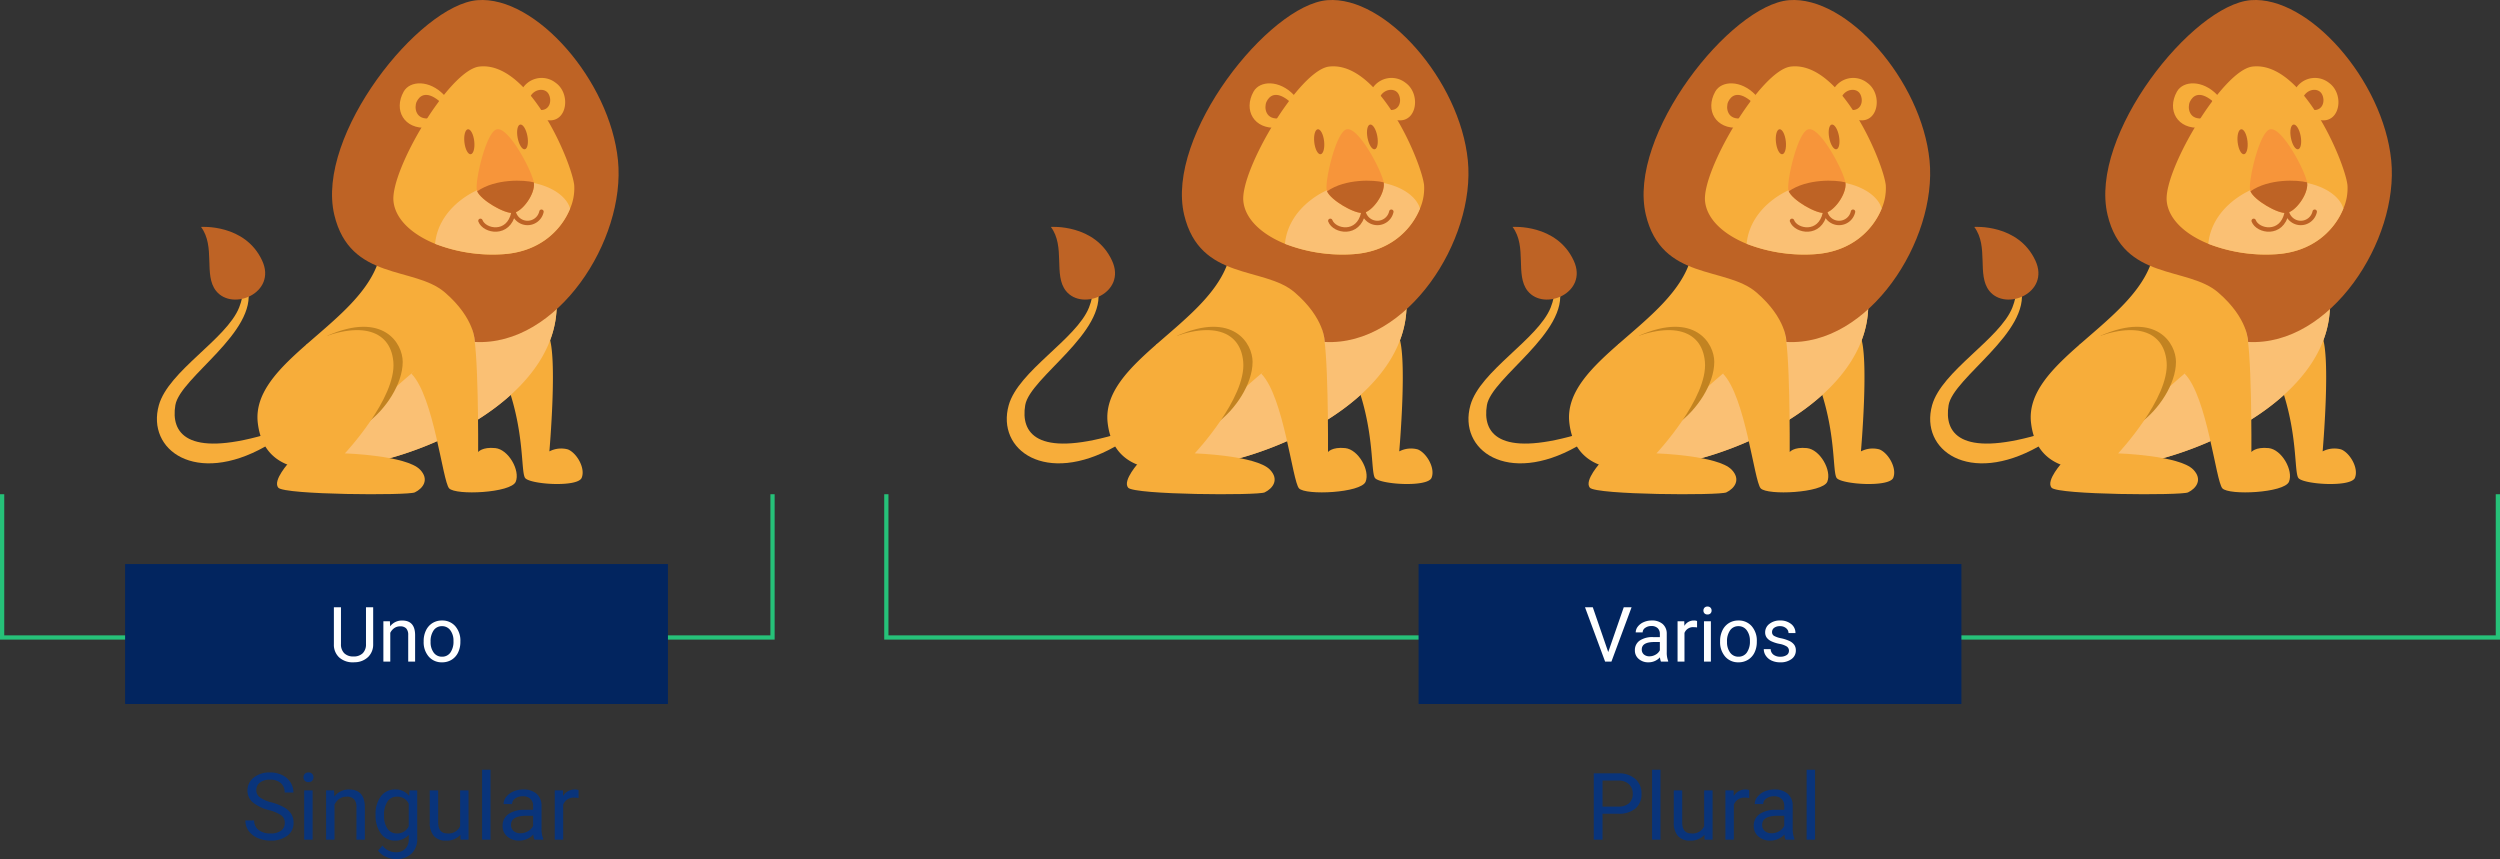 <svg xmlns="http://www.w3.org/2000/svg" width="589.5" height="202.577" viewBox="0 0 589.5 202.577">
  <rect x="0" y="0" width="589.5" height="202.577" fill="#333333" stroke="none"/>
  <g id="Grupo_13208" data-name="Grupo 13208" transform="translate(-405.5 -5817)">
    <g id="Grupo_13189" data-name="Grupo 13189" transform="translate(321.459 4229.504)">
      <path id="Trazado_10114" data-name="Trazado 10114" d="M146.387,1779.635c-18.3,5.237-22.087-.467-21-7s19.363-17.137,17.11-27.532c-2.1-9.713.433-1.77-2.066,4.492-2.987,7.485-16.671,14.944-18.933,23.04-2.955,10.577,8.7,18.992,25.114,9.73S146.387,1779.635,146.387,1779.635Z" transform="translate(0 -89.591)" fill="#f7ad3a"/>
      <path id="Trazado_10115" data-name="Trazado 10115" d="M248.779,1743.784c.061,20.221-25.838,33.443-42.948,37.176a73.648,73.648,0,0,1-11.087,1.754c-7.734.467-15.313-1.339-16.445-10.931-1.711-14.466,24.266-23.332,28.621-38.731,0,0,37.15-5.556,41.454,8.037A8.91,8.91,0,0,1,248.779,1743.784Z" transform="translate(-33.467 -84.539)" fill="#f7ad3a"/>
      <path id="Trazado_10116" data-name="Trazado 10116" d="M321.328,1790.145c3.577,10.733,2.8,19.132,3.733,20.688s12.444,2.333,13.377,0-1.244-5.911-3.266-6.689a5.994,5.994,0,0,0-4.355.467s1.978-22.517-.156-27.221S321.328,1790.145,321.328,1790.145Z" transform="translate(-117.232 -110.678)" fill="#f7ad3a"/>
      <path id="Trazado_10117" data-name="Trazado 10117" d="M272.106,1756.715c.061,20.221-25.838,33.443-42.948,37.176a73.617,73.617,0,0,1-11.087,1.754c5.971-13.576,32.2-33.391,37.53-34.575,3.353-.743,10.482-4.934,16.1-7.051A8.908,8.908,0,0,1,272.106,1756.715Z" transform="translate(-56.793 -97.47)" fill="#fac074"/>
      <path id="Trazado_10118" data-name="Trazado 10118" d="M265.734,1784.548c5.321,5.425,7.343,25.334,8.9,27.045s14.622,1.089,15.711-1.555-1.711-7.622-4.822-7.933-4.044.933-4.044.933.163-25.75-1.4-28.925S265.734,1784.548,265.734,1784.548Z" transform="translate(-84.692 -108.95)" fill="#f7ad3a"/>
      <path id="Trazado_10119" data-name="Trazado 10119" d="M254.291,1668.129c19.443,1.072,35.62-24,33.754-42.805s-19.443-38.875-33.132-37.786-38.254,31.833-33.754,50.651c3.733,15.612,18.837,12.034,26.062,18.256S254.291,1668.129,254.291,1668.129Z" transform="translate(-58.284 0)" fill="#be6325"/>
      <path id="Trazado_10120" data-name="Trazado 10120" d="M328.08,1634.969a5.347,5.347,0,0,1,8.192-1.97c3.629,2.6,2.7,9.423-1.918,8.807S328.08,1634.969,328.08,1634.969Z" transform="translate(-121.185 -25.966)" fill="#f7ad3a"/>
      <path id="Trazado_10121" data-name="Trazado 10121" d="M269.546,1637.622c-3.4-3.571-8.026-3.427-9.506-.771-2.427,4.355.089,8.918,5.585,8.5S269.546,1637.622,269.546,1637.622Z" transform="translate(-80.818 -27.744)" fill="#f7ad3a"/>
      <path id="Trazado_10122" data-name="Trazado 10122" d="M333.05,1640.418c.894-2.1,3.616-2.45,4.472-.816s.155,3.889-2.022,3.733S333.05,1640.418,333.05,1640.418Z" transform="translate(-124.094 -29.898)" fill="#be6325"/>
      <path id="Trazado_10123" data-name="Trazado 10123" d="M273.594,1642.8c-3.108-2.468-4.586-1.03-5.208.254s-.35,4.536,3.422,3.882S273.594,1642.8,273.594,1642.8Z" transform="translate(-86.093 -31.58)" fill="#be6325"/>
      <path id="Trazado_10124" data-name="Trazado 10124" d="M297.173,1658.754c-2.013,4.977-7.164,10.43-16.453,10.8a37.468,37.468,0,0,1-15.391-2.489c-5.591-2.282-9.4-5.9-9.808-10.059-.726-7.363,13.169-30.9,20.221-31.732,11.856-1.391,21.881,22.814,22.4,28A12.057,12.057,0,0,1,297.173,1658.754Z" transform="translate(-78.698 -22.08)" fill="#f7ad3a"/>
      <path id="Trazado_10125" data-name="Trazado 10125" d="M375.343,1780.4" transform="translate(-148.849 -112.912)" fill="#be6325"/>
      <path id="Trazado_10126" data-name="Trazado 10126" d="M218.07,1775.4c13.161-5.782,17.724,1.848,17.724,6.18,0,5.289-4.148,11.326-8.346,14.377-2.2,1.6-2.646.622-2.646.622Z" transform="translate(-56.793 -108.764)" fill="#c28321"/>
      <path id="Trazado_10127" data-name="Trazado 10127" d="M196.293,1778.585c12-5.885,19.782-3.773,20.475,4.107.753,8.57-11.431,21.584-11.431,21.584s14.515.485,17.732,3.843c2.229,2.327.721,4.4-1.244,5.358-1.567.763-30.8.6-32.2-1.113s2.644-6.066,2.644-6.066Z" transform="translate(-39.972 -109.877)" fill="#f7ad3a"/>
      <path id="Trazado_10128" data-name="Trazado 10128" d="M146.123,1716.509c3.478,4.682.546,11.332,3.559,15.1,3.883,4.855,14.359.447,10.867-7.133C156.526,1715.739,146.123,1716.509,146.123,1716.509Z" transform="translate(-14.681 -75.504)" fill="#be6325"/>
      <path id="Trazado_10129" data-name="Trazado 10129" d="M311.056,1697c-2.013,4.977-7.164,10.43-16.453,10.8a37.466,37.466,0,0,1-15.391-2.489c.812-8.616,9.852-14.336,18.087-14.725C304.229,1690.262,309.941,1693.209,311.056,1697Z" transform="translate(-92.581 -60.329)" fill="#fac074"/>
      <path id="Trazado_10130" data-name="Trazado 10130" d="M311.521,1680.7c-2.022.3-7.691-3.025-8.538-5.1a1.267,1.267,0,0,1-.078-.234c-.484-2.057,2.083-13.411,4.571-14.345,2.722-1.02,8.357,9.609,8.849,12.47l.026.156C316.654,1676.265,313.621,1680.386,311.521,1680.7Z" transform="translate(-106.415 -42.996)" fill="#f7953a"/>
      <path id="Trazado_10131" data-name="Trazado 10131" d="M311.715,1697.838c-2.022.3-7.691-3.025-8.538-5.1,4.321-3.033,11.1-2.7,13.342-2.109l.026.156C316.848,1693.4,313.815,1697.526,311.715,1697.838Z" transform="translate(-106.608 -60.136)" fill="#be6325"/>
      <path id="Trazado_10132" data-name="Trazado 10132" d="M312.788,1708.569c-1.166,5.444-6.844,4.355-7.777,1.866" transform="translate(-107.682 -70.867)" fill="none" stroke="#be6325" stroke-linecap="round" stroke-miterlimit="10" stroke-width="1.042"/>
      <path id="Trazado_10133" data-name="Trazado 10133" d="M330.377,1707.588a3.362,3.362,0,0,1-6.611-.207" transform="translate(-118.659 -70.171)" fill="none" stroke="#be6325" stroke-linecap="round" stroke-miterlimit="10" stroke-width="1.042"/>
      <path id="Trazado_10134" data-name="Trazado 10134" d="M298.147,1663.809c.182,1.627-.19,3-.83,3.075s-1.307-1.189-1.489-2.816.19-3,.83-3.075S297.965,1662.182,298.147,1663.809Z" transform="translate(-102.28 -43.018)" fill="#be6325"/>
      <path id="Trazado_10135" data-name="Trazado 10135" d="M328.3,1661.017c.3,1.608.036,3.009-.6,3.129s-1.392-1.088-1.7-2.7-.036-3.009.6-3.129S328,1659.408,328.3,1661.017Z" transform="translate(-119.898 -41.451)" fill="#be6325"/>
    </g>
    <g id="Grupo_13193" data-name="Grupo 13193" transform="translate(-65.102 -9)">
      <g id="Grupo_13190" data-name="Grupo 13190" transform="translate(586.959 4238.504)">
        <path id="Trazado_10114-2" data-name="Trazado 10114" d="M146.387,1779.635c-18.3,5.237-22.087-.467-21-7s19.363-17.137,17.11-27.532c-2.1-9.713.433-1.77-2.066,4.492-2.987,7.485-16.671,14.944-18.933,23.04-2.955,10.577,8.7,18.992,25.114,9.73S146.387,1779.635,146.387,1779.635Z" transform="translate(0 -89.591)" fill="#f7ad3a"/>
        <path id="Trazado_10115-2" data-name="Trazado 10115" d="M248.779,1743.784c.061,20.221-25.838,33.443-42.948,37.176a73.648,73.648,0,0,1-11.087,1.754c-7.734.467-15.313-1.339-16.445-10.931-1.711-14.466,24.266-23.332,28.621-38.731,0,0,37.15-5.556,41.454,8.037A8.91,8.91,0,0,1,248.779,1743.784Z" transform="translate(-33.467 -84.539)" fill="#f7ad3a"/>
        <path id="Trazado_10116-2" data-name="Trazado 10116" d="M321.328,1790.145c3.577,10.733,2.8,19.132,3.733,20.688s12.444,2.333,13.377,0-1.244-5.911-3.266-6.689a5.994,5.994,0,0,0-4.355.467s1.978-22.517-.156-27.221S321.328,1790.145,321.328,1790.145Z" transform="translate(-117.232 -110.678)" fill="#f7ad3a"/>
        <path id="Trazado_10117-2" data-name="Trazado 10117" d="M272.106,1756.715c.061,20.221-25.838,33.443-42.948,37.176a73.617,73.617,0,0,1-11.087,1.754c5.971-13.576,32.2-33.391,37.53-34.575,3.353-.743,10.482-4.934,16.1-7.051A8.908,8.908,0,0,1,272.106,1756.715Z" transform="translate(-56.793 -97.47)" fill="#fac074"/>
        <path id="Trazado_10118-2" data-name="Trazado 10118" d="M265.734,1784.548c5.321,5.425,7.343,25.334,8.9,27.045s14.622,1.089,15.711-1.555-1.711-7.622-4.822-7.933-4.044.933-4.044.933.163-25.75-1.4-28.925S265.734,1784.548,265.734,1784.548Z" transform="translate(-84.692 -108.95)" fill="#f7ad3a"/>
        <path id="Trazado_10119-2" data-name="Trazado 10119" d="M254.291,1668.129c19.443,1.072,35.62-24,33.754-42.805s-19.443-38.875-33.132-37.786-38.254,31.833-33.754,50.651c3.733,15.612,18.837,12.034,26.062,18.256S254.291,1668.129,254.291,1668.129Z" transform="translate(-58.284 0)" fill="#be6325"/>
        <path id="Trazado_10120-2" data-name="Trazado 10120" d="M328.08,1634.969a5.347,5.347,0,0,1,8.192-1.97c3.629,2.6,2.7,9.423-1.918,8.807S328.08,1634.969,328.08,1634.969Z" transform="translate(-121.185 -25.966)" fill="#f7ad3a"/>
        <path id="Trazado_10121-2" data-name="Trazado 10121" d="M269.546,1637.622c-3.4-3.571-8.026-3.427-9.506-.771-2.427,4.355.089,8.918,5.585,8.5S269.546,1637.622,269.546,1637.622Z" transform="translate(-80.818 -27.744)" fill="#f7ad3a"/>
        <path id="Trazado_10122-2" data-name="Trazado 10122" d="M333.05,1640.418c.894-2.1,3.616-2.45,4.472-.816s.155,3.889-2.022,3.733S333.05,1640.418,333.05,1640.418Z" transform="translate(-124.094 -29.898)" fill="#be6325"/>
        <path id="Trazado_10123-2" data-name="Trazado 10123" d="M273.594,1642.8c-3.108-2.468-4.586-1.03-5.208.254s-.35,4.536,3.422,3.882S273.594,1642.8,273.594,1642.8Z" transform="translate(-86.093 -31.58)" fill="#be6325"/>
        <path id="Trazado_10124-2" data-name="Trazado 10124" d="M297.173,1658.754c-2.013,4.977-7.164,10.43-16.453,10.8a37.468,37.468,0,0,1-15.391-2.489c-5.591-2.282-9.4-5.9-9.808-10.059-.726-7.363,13.169-30.9,20.221-31.732,11.856-1.391,21.881,22.814,22.4,28A12.057,12.057,0,0,1,297.173,1658.754Z" transform="translate(-78.698 -22.08)" fill="#f7ad3a"/>
        <path id="Trazado_10125-2" data-name="Trazado 10125" d="M375.343,1780.4" transform="translate(-148.849 -112.912)" fill="#be6325"/>
        <path id="Trazado_10126-2" data-name="Trazado 10126" d="M218.07,1775.4c13.161-5.782,17.724,1.848,17.724,6.18,0,5.289-4.148,11.326-8.346,14.377-2.2,1.6-2.646.622-2.646.622Z" transform="translate(-56.793 -108.764)" fill="#c28321"/>
        <path id="Trazado_10127-2" data-name="Trazado 10127" d="M196.293,1778.585c12-5.885,19.782-3.773,20.475,4.107.753,8.57-11.431,21.584-11.431,21.584s14.515.485,17.732,3.843c2.229,2.327.721,4.4-1.244,5.358-1.567.763-30.8.6-32.2-1.113s2.644-6.066,2.644-6.066Z" transform="translate(-39.972 -109.877)" fill="#f7ad3a"/>
        <path id="Trazado_10128-2" data-name="Trazado 10128" d="M146.123,1716.509c3.478,4.682.546,11.332,3.559,15.1,3.883,4.855,14.359.447,10.867-7.133C156.526,1715.739,146.123,1716.509,146.123,1716.509Z" transform="translate(-14.681 -75.504)" fill="#be6325"/>
        <path id="Trazado_10129-2" data-name="Trazado 10129" d="M311.056,1697c-2.013,4.977-7.164,10.43-16.453,10.8a37.466,37.466,0,0,1-15.391-2.489c.812-8.616,9.852-14.336,18.087-14.725C304.229,1690.262,309.941,1693.209,311.056,1697Z" transform="translate(-92.581 -60.329)" fill="#fac074"/>
        <path id="Trazado_10130-2" data-name="Trazado 10130" d="M311.521,1680.7c-2.022.3-7.691-3.025-8.538-5.1a1.267,1.267,0,0,1-.078-.234c-.484-2.057,2.083-13.411,4.571-14.345,2.722-1.02,8.357,9.609,8.849,12.47l.026.156C316.654,1676.265,313.621,1680.386,311.521,1680.7Z" transform="translate(-106.415 -42.996)" fill="#f7953a"/>
        <path id="Trazado_10131-2" data-name="Trazado 10131" d="M311.715,1697.838c-2.022.3-7.691-3.025-8.538-5.1,4.321-3.033,11.1-2.7,13.342-2.109l.026.156C316.848,1693.4,313.815,1697.526,311.715,1697.838Z" transform="translate(-106.608 -60.136)" fill="#be6325"/>
        <path id="Trazado_10132-2" data-name="Trazado 10132" d="M312.788,1708.569c-1.166,5.444-6.844,4.355-7.777,1.866" transform="translate(-107.682 -70.867)" fill="none" stroke="#be6325" stroke-linecap="round" stroke-miterlimit="10" stroke-width="1.042"/>
        <path id="Trazado_10133-2" data-name="Trazado 10133" d="M330.377,1707.588a3.362,3.362,0,0,1-6.611-.207" transform="translate(-118.659 -70.171)" fill="none" stroke="#be6325" stroke-linecap="round" stroke-miterlimit="10" stroke-width="1.042"/>
        <path id="Trazado_10134-2" data-name="Trazado 10134" d="M298.147,1663.809c.182,1.627-.19,3-.83,3.075s-1.307-1.189-1.489-2.816.19-3,.83-3.075S297.965,1662.182,298.147,1663.809Z" transform="translate(-102.28 -43.018)" fill="#be6325"/>
        <path id="Trazado_10135-2" data-name="Trazado 10135" d="M328.3,1661.017c.3,1.608.036,3.009-.6,3.129s-1.392-1.088-1.7-2.7-.036-3.009.6-3.129S328,1659.408,328.3,1661.017Z" transform="translate(-119.898 -41.451)" fill="#be6325"/>
      </g>
      <g id="Grupo_13191" data-name="Grupo 13191" transform="translate(695.827 4238.504)">
        <path id="Trazado_10114-3" data-name="Trazado 10114" d="M146.387,1779.635c-18.3,5.237-22.087-.467-21-7s19.363-17.137,17.11-27.532c-2.1-9.713.433-1.77-2.066,4.492-2.987,7.485-16.671,14.944-18.933,23.04-2.955,10.577,8.7,18.992,25.114,9.73S146.387,1779.635,146.387,1779.635Z" transform="translate(0 -89.591)" fill="#f7ad3a"/>
        <path id="Trazado_10115-3" data-name="Trazado 10115" d="M248.779,1743.784c.061,20.221-25.838,33.443-42.948,37.176a73.648,73.648,0,0,1-11.087,1.754c-7.734.467-15.313-1.339-16.445-10.931-1.711-14.466,24.266-23.332,28.621-38.731,0,0,37.15-5.556,41.454,8.037A8.91,8.91,0,0,1,248.779,1743.784Z" transform="translate(-33.467 -84.539)" fill="#f7ad3a"/>
        <path id="Trazado_10116-3" data-name="Trazado 10116" d="M321.328,1790.145c3.577,10.733,2.8,19.132,3.733,20.688s12.444,2.333,13.377,0-1.244-5.911-3.266-6.689a5.994,5.994,0,0,0-4.355.467s1.978-22.517-.156-27.221S321.328,1790.145,321.328,1790.145Z" transform="translate(-117.232 -110.678)" fill="#f7ad3a"/>
        <path id="Trazado_10117-3" data-name="Trazado 10117" d="M272.106,1756.715c.061,20.221-25.838,33.443-42.948,37.176a73.617,73.617,0,0,1-11.087,1.754c5.971-13.576,32.2-33.391,37.53-34.575,3.353-.743,10.482-4.934,16.1-7.051A8.908,8.908,0,0,1,272.106,1756.715Z" transform="translate(-56.793 -97.47)" fill="#fac074"/>
        <path id="Trazado_10118-3" data-name="Trazado 10118" d="M265.734,1784.548c5.321,5.425,7.343,25.334,8.9,27.045s14.622,1.089,15.711-1.555-1.711-7.622-4.822-7.933-4.044.933-4.044.933.163-25.75-1.4-28.925S265.734,1784.548,265.734,1784.548Z" transform="translate(-84.692 -108.95)" fill="#f7ad3a"/>
        <path id="Trazado_10119-3" data-name="Trazado 10119" d="M254.291,1668.129c19.443,1.072,35.62-24,33.754-42.805s-19.443-38.875-33.132-37.786-38.254,31.833-33.754,50.651c3.733,15.612,18.837,12.034,26.062,18.256S254.291,1668.129,254.291,1668.129Z" transform="translate(-58.284 0)" fill="#be6325"/>
        <path id="Trazado_10120-3" data-name="Trazado 10120" d="M328.08,1634.969a5.347,5.347,0,0,1,8.192-1.97c3.629,2.6,2.7,9.423-1.918,8.807S328.08,1634.969,328.08,1634.969Z" transform="translate(-121.185 -25.966)" fill="#f7ad3a"/>
        <path id="Trazado_10121-3" data-name="Trazado 10121" d="M269.546,1637.622c-3.4-3.571-8.026-3.427-9.506-.771-2.427,4.355.089,8.918,5.585,8.5S269.546,1637.622,269.546,1637.622Z" transform="translate(-80.818 -27.744)" fill="#f7ad3a"/>
        <path id="Trazado_10122-3" data-name="Trazado 10122" d="M333.05,1640.418c.894-2.1,3.616-2.45,4.472-.816s.155,3.889-2.022,3.733S333.05,1640.418,333.05,1640.418Z" transform="translate(-124.094 -29.898)" fill="#be6325"/>
        <path id="Trazado_10123-3" data-name="Trazado 10123" d="M273.594,1642.8c-3.108-2.468-4.586-1.03-5.208.254s-.35,4.536,3.422,3.882S273.594,1642.8,273.594,1642.8Z" transform="translate(-86.093 -31.58)" fill="#be6325"/>
        <path id="Trazado_10124-3" data-name="Trazado 10124" d="M297.173,1658.754c-2.013,4.977-7.164,10.43-16.453,10.8a37.468,37.468,0,0,1-15.391-2.489c-5.591-2.282-9.4-5.9-9.808-10.059-.726-7.363,13.169-30.9,20.221-31.732,11.856-1.391,21.881,22.814,22.4,28A12.057,12.057,0,0,1,297.173,1658.754Z" transform="translate(-78.698 -22.08)" fill="#f7ad3a"/>
        <path id="Trazado_10125-3" data-name="Trazado 10125" d="M375.343,1780.4" transform="translate(-148.849 -112.912)" fill="#be6325"/>
        <path id="Trazado_10126-3" data-name="Trazado 10126" d="M218.07,1775.4c13.161-5.782,17.724,1.848,17.724,6.18,0,5.289-4.148,11.326-8.346,14.377-2.2,1.6-2.646.622-2.646.622Z" transform="translate(-56.793 -108.764)" fill="#c28321"/>
        <path id="Trazado_10127-3" data-name="Trazado 10127" d="M196.293,1778.585c12-5.885,19.782-3.773,20.475,4.107.753,8.57-11.431,21.584-11.431,21.584s14.515.485,17.732,3.843c2.229,2.327.721,4.4-1.244,5.358-1.567.763-30.8.6-32.2-1.113s2.644-6.066,2.644-6.066Z" transform="translate(-39.972 -109.877)" fill="#f7ad3a"/>
        <path id="Trazado_10128-3" data-name="Trazado 10128" d="M146.123,1716.509c3.478,4.682.546,11.332,3.559,15.1,3.883,4.855,14.359.447,10.867-7.133C156.526,1715.739,146.123,1716.509,146.123,1716.509Z" transform="translate(-14.681 -75.504)" fill="#be6325"/>
        <path id="Trazado_10129-3" data-name="Trazado 10129" d="M311.056,1697c-2.013,4.977-7.164,10.43-16.453,10.8a37.466,37.466,0,0,1-15.391-2.489c.812-8.616,9.852-14.336,18.087-14.725C304.229,1690.262,309.941,1693.209,311.056,1697Z" transform="translate(-92.581 -60.329)" fill="#fac074"/>
        <path id="Trazado_10130-3" data-name="Trazado 10130" d="M311.521,1680.7c-2.022.3-7.691-3.025-8.538-5.1a1.267,1.267,0,0,1-.078-.234c-.484-2.057,2.083-13.411,4.571-14.345,2.722-1.02,8.357,9.609,8.849,12.47l.026.156C316.654,1676.265,313.621,1680.386,311.521,1680.7Z" transform="translate(-106.415 -42.996)" fill="#f7953a"/>
        <path id="Trazado_10131-3" data-name="Trazado 10131" d="M311.715,1697.838c-2.022.3-7.691-3.025-8.538-5.1,4.321-3.033,11.1-2.7,13.342-2.109l.026.156C316.848,1693.4,313.815,1697.526,311.715,1697.838Z" transform="translate(-106.608 -60.136)" fill="#be6325"/>
        <path id="Trazado_10132-3" data-name="Trazado 10132" d="M312.788,1708.569c-1.166,5.444-6.844,4.355-7.777,1.866" transform="translate(-107.682 -70.867)" fill="none" stroke="#be6325" stroke-linecap="round" stroke-miterlimit="10" stroke-width="1.042"/>
        <path id="Trazado_10133-3" data-name="Trazado 10133" d="M330.377,1707.588a3.362,3.362,0,0,1-6.611-.207" transform="translate(-118.659 -70.171)" fill="none" stroke="#be6325" stroke-linecap="round" stroke-miterlimit="10" stroke-width="1.042"/>
        <path id="Trazado_10134-3" data-name="Trazado 10134" d="M298.147,1663.809c.182,1.627-.19,3-.83,3.075s-1.307-1.189-1.489-2.816.19-3,.83-3.075S297.965,1662.182,298.147,1663.809Z" transform="translate(-102.28 -43.018)" fill="#be6325"/>
        <path id="Trazado_10135-3" data-name="Trazado 10135" d="M328.3,1661.017c.3,1.608.036,3.009-.6,3.129s-1.392-1.088-1.7-2.7-.036-3.009.6-3.129S328,1659.408,328.3,1661.017Z" transform="translate(-119.898 -41.451)" fill="#be6325"/>
      </g>
      <g id="Grupo_13192" data-name="Grupo 13192" transform="translate(804.694 4238.504)">
        <path id="Trazado_10114-4" data-name="Trazado 10114" d="M146.387,1779.635c-18.3,5.237-22.087-.467-21-7s19.363-17.137,17.11-27.532c-2.1-9.713.433-1.77-2.066,4.492-2.987,7.485-16.671,14.944-18.933,23.04-2.955,10.577,8.7,18.992,25.114,9.73S146.387,1779.635,146.387,1779.635Z" transform="translate(0 -89.591)" fill="#f7ad3a"/>
        <path id="Trazado_10115-4" data-name="Trazado 10115" d="M248.779,1743.784c.061,20.221-25.838,33.443-42.948,37.176a73.648,73.648,0,0,1-11.087,1.754c-7.734.467-15.313-1.339-16.445-10.931-1.711-14.466,24.266-23.332,28.621-38.731,0,0,37.15-5.556,41.454,8.037A8.91,8.91,0,0,1,248.779,1743.784Z" transform="translate(-33.467 -84.539)" fill="#f7ad3a"/>
        <path id="Trazado_10116-4" data-name="Trazado 10116" d="M321.328,1790.145c3.577,10.733,2.8,19.132,3.733,20.688s12.444,2.333,13.377,0-1.244-5.911-3.266-6.689a5.994,5.994,0,0,0-4.355.467s1.978-22.517-.156-27.221S321.328,1790.145,321.328,1790.145Z" transform="translate(-117.232 -110.678)" fill="#f7ad3a"/>
        <path id="Trazado_10117-4" data-name="Trazado 10117" d="M272.106,1756.715c.061,20.221-25.838,33.443-42.948,37.176a73.617,73.617,0,0,1-11.087,1.754c5.971-13.576,32.2-33.391,37.53-34.575,3.353-.743,10.482-4.934,16.1-7.051A8.908,8.908,0,0,1,272.106,1756.715Z" transform="translate(-56.793 -97.47)" fill="#fac074"/>
        <path id="Trazado_10118-4" data-name="Trazado 10118" d="M265.734,1784.548c5.321,5.425,7.343,25.334,8.9,27.045s14.622,1.089,15.711-1.555-1.711-7.622-4.822-7.933-4.044.933-4.044.933.163-25.75-1.4-28.925S265.734,1784.548,265.734,1784.548Z" transform="translate(-84.692 -108.95)" fill="#f7ad3a"/>
        <path id="Trazado_10119-4" data-name="Trazado 10119" d="M254.291,1668.129c19.443,1.072,35.62-24,33.754-42.805s-19.443-38.875-33.132-37.786-38.254,31.833-33.754,50.651c3.733,15.612,18.837,12.034,26.062,18.256S254.291,1668.129,254.291,1668.129Z" transform="translate(-58.284 0)" fill="#be6325"/>
        <path id="Trazado_10120-4" data-name="Trazado 10120" d="M328.08,1634.969a5.347,5.347,0,0,1,8.192-1.97c3.629,2.6,2.7,9.423-1.918,8.807S328.08,1634.969,328.08,1634.969Z" transform="translate(-121.185 -25.966)" fill="#f7ad3a"/>
        <path id="Trazado_10121-4" data-name="Trazado 10121" d="M269.546,1637.622c-3.4-3.571-8.026-3.427-9.506-.771-2.427,4.355.089,8.918,5.585,8.5S269.546,1637.622,269.546,1637.622Z" transform="translate(-80.818 -27.744)" fill="#f7ad3a"/>
        <path id="Trazado_10122-4" data-name="Trazado 10122" d="M333.05,1640.418c.894-2.1,3.616-2.45,4.472-.816s.155,3.889-2.022,3.733S333.05,1640.418,333.05,1640.418Z" transform="translate(-124.094 -29.898)" fill="#be6325"/>
        <path id="Trazado_10123-4" data-name="Trazado 10123" d="M273.594,1642.8c-3.108-2.468-4.586-1.03-5.208.254s-.35,4.536,3.422,3.882S273.594,1642.8,273.594,1642.8Z" transform="translate(-86.093 -31.58)" fill="#be6325"/>
        <path id="Trazado_10124-4" data-name="Trazado 10124" d="M297.173,1658.754c-2.013,4.977-7.164,10.43-16.453,10.8a37.468,37.468,0,0,1-15.391-2.489c-5.591-2.282-9.4-5.9-9.808-10.059-.726-7.363,13.169-30.9,20.221-31.732,11.856-1.391,21.881,22.814,22.4,28A12.057,12.057,0,0,1,297.173,1658.754Z" transform="translate(-78.698 -22.08)" fill="#f7ad3a"/>
        <path id="Trazado_10125-4" data-name="Trazado 10125" d="M375.343,1780.4" transform="translate(-148.849 -112.912)" fill="#be6325"/>
        <path id="Trazado_10126-4" data-name="Trazado 10126" d="M218.07,1775.4c13.161-5.782,17.724,1.848,17.724,6.18,0,5.289-4.148,11.326-8.346,14.377-2.2,1.6-2.646.622-2.646.622Z" transform="translate(-56.793 -108.764)" fill="#c28321"/>
        <path id="Trazado_10127-4" data-name="Trazado 10127" d="M196.293,1778.585c12-5.885,19.782-3.773,20.475,4.107.753,8.57-11.431,21.584-11.431,21.584s14.515.485,17.732,3.843c2.229,2.327.721,4.4-1.244,5.358-1.567.763-30.8.6-32.2-1.113s2.644-6.066,2.644-6.066Z" transform="translate(-39.972 -109.877)" fill="#f7ad3a"/>
        <path id="Trazado_10128-4" data-name="Trazado 10128" d="M146.123,1716.509c3.478,4.682.546,11.332,3.559,15.1,3.883,4.855,14.359.447,10.867-7.133C156.526,1715.739,146.123,1716.509,146.123,1716.509Z" transform="translate(-14.681 -75.504)" fill="#be6325"/>
        <path id="Trazado_10129-4" data-name="Trazado 10129" d="M311.056,1697c-2.013,4.977-7.164,10.43-16.453,10.8a37.466,37.466,0,0,1-15.391-2.489c.812-8.616,9.852-14.336,18.087-14.725C304.229,1690.262,309.941,1693.209,311.056,1697Z" transform="translate(-92.581 -60.329)" fill="#fac074"/>
        <path id="Trazado_10130-4" data-name="Trazado 10130" d="M311.521,1680.7c-2.022.3-7.691-3.025-8.538-5.1a1.267,1.267,0,0,1-.078-.234c-.484-2.057,2.083-13.411,4.571-14.345,2.722-1.02,8.357,9.609,8.849,12.47l.026.156C316.654,1676.265,313.621,1680.386,311.521,1680.7Z" transform="translate(-106.415 -42.996)" fill="#f7953a"/>
        <path id="Trazado_10131-4" data-name="Trazado 10131" d="M311.715,1697.838c-2.022.3-7.691-3.025-8.538-5.1,4.321-3.033,11.1-2.7,13.342-2.109l.026.156C316.848,1693.4,313.815,1697.526,311.715,1697.838Z" transform="translate(-106.608 -60.136)" fill="#be6325"/>
        <path id="Trazado_10132-4" data-name="Trazado 10132" d="M312.788,1708.569c-1.166,5.444-6.844,4.355-7.777,1.866" transform="translate(-107.682 -70.867)" fill="none" stroke="#be6325" stroke-linecap="round" stroke-miterlimit="10" stroke-width="1.042"/>
        <path id="Trazado_10133-4" data-name="Trazado 10133" d="M330.377,1707.588a3.362,3.362,0,0,1-6.611-.207" transform="translate(-118.659 -70.171)" fill="none" stroke="#be6325" stroke-linecap="round" stroke-miterlimit="10" stroke-width="1.042"/>
        <path id="Trazado_10134-4" data-name="Trazado 10134" d="M298.147,1663.809c.182,1.627-.19,3-.83,3.075s-1.307-1.189-1.489-2.816.19-3,.83-3.075S297.965,1662.182,298.147,1663.809Z" transform="translate(-102.28 -43.018)" fill="#be6325"/>
        <path id="Trazado_10135-4" data-name="Trazado 10135" d="M328.3,1661.017c.3,1.608.036,3.009-.6,3.129s-1.392-1.088-1.7-2.7-.036-3.009.6-3.129S328,1659.408,328.3,1661.017Z" transform="translate(-119.898 -41.451)" fill="#be6325"/>
      </g>
    </g>
    <path id="Trazado_10136" data-name="Trazado 10136" d="M-5712,3843.531v33.781h181.66v-33.781" transform="translate(6118 2090.008)" fill="none" stroke="#26c179" stroke-width="1"/>
    <path id="Trazado_10137" data-name="Trazado 10137" d="M-5712,3843.531v33.781h380v-33.781" transform="translate(6326.5 2090.008)" fill="none" stroke="#26c179" stroke-width="1"/>
    <path id="Trazado_10144" data-name="Trazado 10144" d="M6.424-6.972A9.7,9.7,0,0,1,2.562-8.846a3.582,3.582,0,0,1-1.208-2.745,3.783,3.783,0,0,1,1.477-3.056,5.87,5.87,0,0,1,3.84-1.208,6.408,6.408,0,0,1,2.874.623A4.725,4.725,0,0,1,11.5-13.514a4.395,4.395,0,0,1,.693,2.4H10.119a2.845,2.845,0,0,0-.9-2.229,3.678,3.678,0,0,0-2.546-.811,3.762,3.762,0,0,0-2.379.671,2.238,2.238,0,0,0-.854,1.864,2.014,2.014,0,0,0,.811,1.617A7.962,7.962,0,0,0,7.009-8.8,12.785,12.785,0,0,1,10.06-7.589a4.63,4.63,0,0,1,1.633,1.542,3.934,3.934,0,0,1,.532,2.073A3.654,3.654,0,0,1,10.742-.929,6.321,6.321,0,0,1,6.778.215,7.352,7.352,0,0,1,3.771-.4,5.062,5.062,0,0,1,1.617-2.095,4.129,4.129,0,0,1,.859-4.533H2.933A2.694,2.694,0,0,0,3.98-2.293a4.41,4.41,0,0,0,2.8.822,4.054,4.054,0,0,0,2.5-.666,2.163,2.163,0,0,0,.87-1.815,2.124,2.124,0,0,0-.806-1.778A9.289,9.289,0,0,0,6.424-6.972ZM16.715,0H14.728V-11.623h1.987ZM14.566-14.706a1.186,1.186,0,0,1,.3-.816,1.109,1.109,0,0,1,.875-.333,1.126,1.126,0,0,1,.881.333,1.174,1.174,0,0,1,.3.816,1.135,1.135,0,0,1-.3.806,1.147,1.147,0,0,1-.881.322,1.129,1.129,0,0,1-.875-.322A1.147,1.147,0,0,1,14.566-14.706Zm7.208,3.083.064,1.461a4.236,4.236,0,0,1,3.48-1.676q3.685,0,3.717,4.157V0H27.049V-7.691a2.676,2.676,0,0,0-.575-1.858,2.3,2.3,0,0,0-1.756-.6,2.868,2.868,0,0,0-1.7.516,3.5,3.5,0,0,0-1.139,1.354V0H19.895V-11.623Zm9.786,5.715a6.831,6.831,0,0,1,1.257-4.324,4.019,4.019,0,0,1,3.33-1.606,4,4,0,0,1,3.319,1.5l.1-1.289h1.815V-.279a4.728,4.728,0,0,1-1.337,3.556,4.935,4.935,0,0,1-3.593,1.3,5.978,5.978,0,0,1-2.46-.537,4.235,4.235,0,0,1-1.837-1.472l1.031-1.192a3.886,3.886,0,0,0,3.126,1.579,3.045,3.045,0,0,0,2.261-.816,3.12,3.12,0,0,0,.811-2.3v-1A4.085,4.085,0,0,1,36.126.215a3.97,3.97,0,0,1-3.3-1.644A7.182,7.182,0,0,1,31.561-5.908Zm2,.226a5.211,5.211,0,0,0,.806,3.088A2.618,2.618,0,0,0,36.62-1.472,2.911,2.911,0,0,0,39.381-3.18V-8.486a2.945,2.945,0,0,0-2.739-1.665,2.641,2.641,0,0,0-2.267,1.128A5.676,5.676,0,0,0,33.559-5.683ZM51.552-1.149A4.221,4.221,0,0,1,48.146.215a3.613,3.613,0,0,1-2.831-1.08,4.673,4.673,0,0,1-.983-3.2v-7.562H46.32v7.509q0,2.643,2.148,2.643a2.975,2.975,0,0,0,3.029-1.7v-8.454h1.987V0H51.595ZM58.663,0H56.676V-16.5h1.987ZM69.019,0a4.175,4.175,0,0,1-.279-1.225A4.434,4.434,0,0,1,65.431.215a4.1,4.1,0,0,1-2.82-.972,3.145,3.145,0,0,1-1.1-2.465,3.286,3.286,0,0,1,1.38-2.82,6.508,6.508,0,0,1,3.883-1h1.934V-7.96a2.232,2.232,0,0,0-.623-1.66,2.5,2.5,0,0,0-1.837-.618,2.9,2.9,0,0,0-1.783.537,1.583,1.583,0,0,0-.72,1.3h-2a2.743,2.743,0,0,1,.618-1.681,4.216,4.216,0,0,1,1.676-1.284,5.638,5.638,0,0,1,2.326-.473,4.6,4.6,0,0,1,3.147,1,3.623,3.623,0,0,1,1.182,2.766v5.35A6.54,6.54,0,0,0,71.1-.172V0Zm-3.3-1.515A3.493,3.493,0,0,0,67.493-2a2.924,2.924,0,0,0,1.214-1.257V-5.64H67.149Q63.5-5.64,63.5-3.5a1.809,1.809,0,0,0,.623,1.461A2.4,2.4,0,0,0,65.721-1.515ZM79.428-9.84a5.955,5.955,0,0,0-.978-.075A2.619,2.619,0,0,0,75.8-8.25V0H73.81V-11.623h1.934l.032,1.343a3.094,3.094,0,0,1,2.771-1.558,2.03,2.03,0,0,1,.881.15Z" transform="translate(462.5 6015)" fill="#09347b"/>
    <path id="Trazado_10145" data-name="Trazado 10145" d="M3.878-6.123V0H1.815V-15.641H7.584a5.8,5.8,0,0,1,4.023,1.311,4.443,4.443,0,0,1,1.456,3.47,4.384,4.384,0,0,1-1.423,3.507,6.055,6.055,0,0,1-4.077,1.23Zm0-1.687H7.584a3.71,3.71,0,0,0,2.535-.779A2.845,2.845,0,0,0,11-10.839a2.939,2.939,0,0,0-.881-2.234,3.475,3.475,0,0,0-2.417-.87H3.878ZM17.542,0H15.555V-16.5h1.987ZM27.9-1.149A4.221,4.221,0,0,1,24.492.215a3.613,3.613,0,0,1-2.831-1.08,4.673,4.673,0,0,1-.983-3.2v-7.562h1.987v7.509q0,2.643,2.148,2.643a2.975,2.975,0,0,0,3.029-1.7v-8.454h1.987V0H27.94Zm10.57-8.69a5.955,5.955,0,0,0-.978-.075A2.619,2.619,0,0,0,34.837-8.25V0H32.85V-11.623h1.934l.032,1.343a3.094,3.094,0,0,1,2.771-1.558,2.03,2.03,0,0,1,.881.15ZM47.04,0a4.175,4.175,0,0,1-.279-1.225A4.434,4.434,0,0,1,43.452.215a4.1,4.1,0,0,1-2.82-.972,3.145,3.145,0,0,1-1.1-2.465,3.286,3.286,0,0,1,1.38-2.82,6.508,6.508,0,0,1,3.883-1h1.934V-7.96a2.232,2.232,0,0,0-.623-1.66,2.5,2.5,0,0,0-1.837-.618,2.9,2.9,0,0,0-1.783.537,1.583,1.583,0,0,0-.72,1.3h-2a2.743,2.743,0,0,1,.618-1.681,4.216,4.216,0,0,1,1.676-1.284,5.638,5.638,0,0,1,2.326-.473,4.6,4.6,0,0,1,3.147,1,3.623,3.623,0,0,1,1.182,2.766v5.35a6.54,6.54,0,0,0,.408,2.546V0Zm-3.3-1.515A3.493,3.493,0,0,0,45.515-2a2.924,2.924,0,0,0,1.214-1.257V-5.64H45.171q-3.652,0-3.652,2.138a1.809,1.809,0,0,0,.623,1.461A2.4,2.4,0,0,0,43.742-1.515ZM53.99,0H52V-16.5H53.99Z" transform="translate(779.5 6015)" fill="#09347b"/>
    <path id="Trazado_10140" data-name="Trazado 10140" d="M0,0H128V33H0Z" transform="translate(435 5950)" fill="#02255f"/>
    <path id="Trazado_10142" data-name="Trazado 10142" d="M10.494-12.8v8.7A4.082,4.082,0,0,1,9.356-1.134,4.586,4.586,0,0,1,6.293.158L5.845.176A4.79,4.79,0,0,1,2.5-.958,4.055,4.055,0,0,1,1.23-4.078V-12.8H2.9v8.666a2.927,2.927,0,0,0,.765,2.158,2.939,2.939,0,0,0,2.18.769,2.959,2.959,0,0,0,2.193-.765A2.921,2.921,0,0,0,8.8-4.122V-12.8ZM14.44-9.51l.053,1.2a3.465,3.465,0,0,1,2.848-1.371q3.015,0,3.041,3.4V0H18.756V-6.293a2.189,2.189,0,0,0-.47-1.521,1.884,1.884,0,0,0-1.437-.492,2.347,2.347,0,0,0-1.389.422,2.865,2.865,0,0,0-.932,1.107V0H12.9V-9.51ZM22.4-4.843a5.617,5.617,0,0,1,.549-2.514,4.1,4.1,0,0,1,1.529-1.723,4.163,4.163,0,0,1,2.237-.606,4.01,4.01,0,0,1,3.142,1.345,5.174,5.174,0,0,1,1.2,3.577v.114a5.666,5.666,0,0,1-.532,2.492A4.038,4.038,0,0,1,29.008-.439a4.211,4.211,0,0,1-2.272.615A4,4,0,0,1,23.6-1.169a5.147,5.147,0,0,1-1.2-3.56Zm1.635.193a4.068,4.068,0,0,0,.734,2.54,2.349,2.349,0,0,0,1.964.958,2.335,2.335,0,0,0,1.969-.971,4.449,4.449,0,0,0,.729-2.72,4.061,4.061,0,0,0-.743-2.536,2.361,2.361,0,0,0-1.973-.971,2.335,2.335,0,0,0-1.942.958A4.416,4.416,0,0,0,24.038-4.649Z" transform="translate(483 5973)" fill="#fff"/>
    <path id="Trazado_10141" data-name="Trazado 10141" d="M0,0H128V33H0Z" transform="translate(740 5950)" fill="#02255f"/>
    <path id="Trazado_10143" data-name="Trazado 10143" d="M5.722-2.241,9.378-12.8h1.846L6.478,0H4.983L.246-12.8H2.083ZM18.149,0a3.416,3.416,0,0,1-.229-1A3.628,3.628,0,0,1,15.214.176a3.357,3.357,0,0,1-2.307-.8,2.573,2.573,0,0,1-.9-2.017,2.688,2.688,0,0,1,1.129-2.307,5.325,5.325,0,0,1,3.177-.822h1.582v-.747a1.826,1.826,0,0,0-.51-1.358,2.049,2.049,0,0,0-1.5-.505,2.371,2.371,0,0,0-1.459.439,1.3,1.3,0,0,0-.589,1.063H12.2A2.244,2.244,0,0,1,12.7-8.249,3.449,3.449,0,0,1,14.076-9.3a4.613,4.613,0,0,1,1.9-.387,3.759,3.759,0,0,1,2.575.822A2.964,2.964,0,0,1,19.521-6.6v4.377a5.351,5.351,0,0,0,.334,2.083V0Zm-2.7-1.239a2.858,2.858,0,0,0,1.45-.4,2.392,2.392,0,0,0,.993-1.028V-4.614H16.62q-2.988,0-2.988,1.749a1.48,1.48,0,0,0,.51,1.2A1.959,1.959,0,0,0,15.451-1.239ZM26.666-8.051a4.873,4.873,0,0,0-.8-.062A2.143,2.143,0,0,0,23.7-6.75V0H22.069V-9.51h1.582l.026,1.1a2.532,2.532,0,0,1,2.268-1.274,1.661,1.661,0,0,1,.721.123ZM29.927,0H28.3V-9.51h1.626ZM28.169-12.032a.971.971,0,0,1,.242-.668.907.907,0,0,1,.716-.272.922.922,0,0,1,.721.272.96.96,0,0,1,.246.668.929.929,0,0,1-.246.659.938.938,0,0,1-.721.264.924.924,0,0,1-.716-.264A.938.938,0,0,1,28.169-12.032ZM32.1-4.843a5.617,5.617,0,0,1,.549-2.514,4.1,4.1,0,0,1,1.529-1.723,4.163,4.163,0,0,1,2.237-.606,4.01,4.01,0,0,1,3.142,1.345,5.174,5.174,0,0,1,1.2,3.577v.114a5.666,5.666,0,0,1-.532,2.492A4.038,4.038,0,0,1,38.7-.439a4.211,4.211,0,0,1-2.272.615A4,4,0,0,1,33.3-1.169a5.147,5.147,0,0,1-1.2-3.56Zm1.635.193a4.068,4.068,0,0,0,.734,2.54,2.349,2.349,0,0,0,1.964.958A2.335,2.335,0,0,0,38.4-2.123a4.449,4.449,0,0,0,.729-2.72,4.061,4.061,0,0,0-.743-2.536,2.361,2.361,0,0,0-1.973-.971,2.335,2.335,0,0,0-1.942.958A4.416,4.416,0,0,0,33.732-4.649Zm14.6,2.127a1.2,1.2,0,0,0-.5-1.024A4.78,4.78,0,0,0,46.1-4.175a8.186,8.186,0,0,1-1.96-.633,2.788,2.788,0,0,1-1.072-.879A2.1,2.1,0,0,1,42.724-6.9a2.467,2.467,0,0,1,.989-1.978,3.861,3.861,0,0,1,2.527-.809,3.974,3.974,0,0,1,2.624.835,2.652,2.652,0,0,1,1.006,2.136H48.234a1.468,1.468,0,0,0-.567-1.151,2.124,2.124,0,0,0-1.428-.483,2.223,2.223,0,0,0-1.389.387,1.217,1.217,0,0,0-.5,1.011.986.986,0,0,0,.466.888,5.731,5.731,0,0,0,1.683.571,8.77,8.77,0,0,1,1.973.65,2.878,2.878,0,0,1,1.121.91,2.237,2.237,0,0,1,.365,1.3,2.434,2.434,0,0,1-1.02,2.043,4.277,4.277,0,0,1-2.646.769,4.789,4.789,0,0,1-2.021-.4A3.288,3.288,0,0,1,42.9-1.358a2.722,2.722,0,0,1-.5-1.569h1.626a1.683,1.683,0,0,0,.655,1.3,2.54,2.54,0,0,0,1.613.479,2.622,2.622,0,0,0,1.481-.374A1.148,1.148,0,0,0,48.331-2.522Z" transform="translate(779 5973)" fill="#fff"/>
  </g>
</svg>
